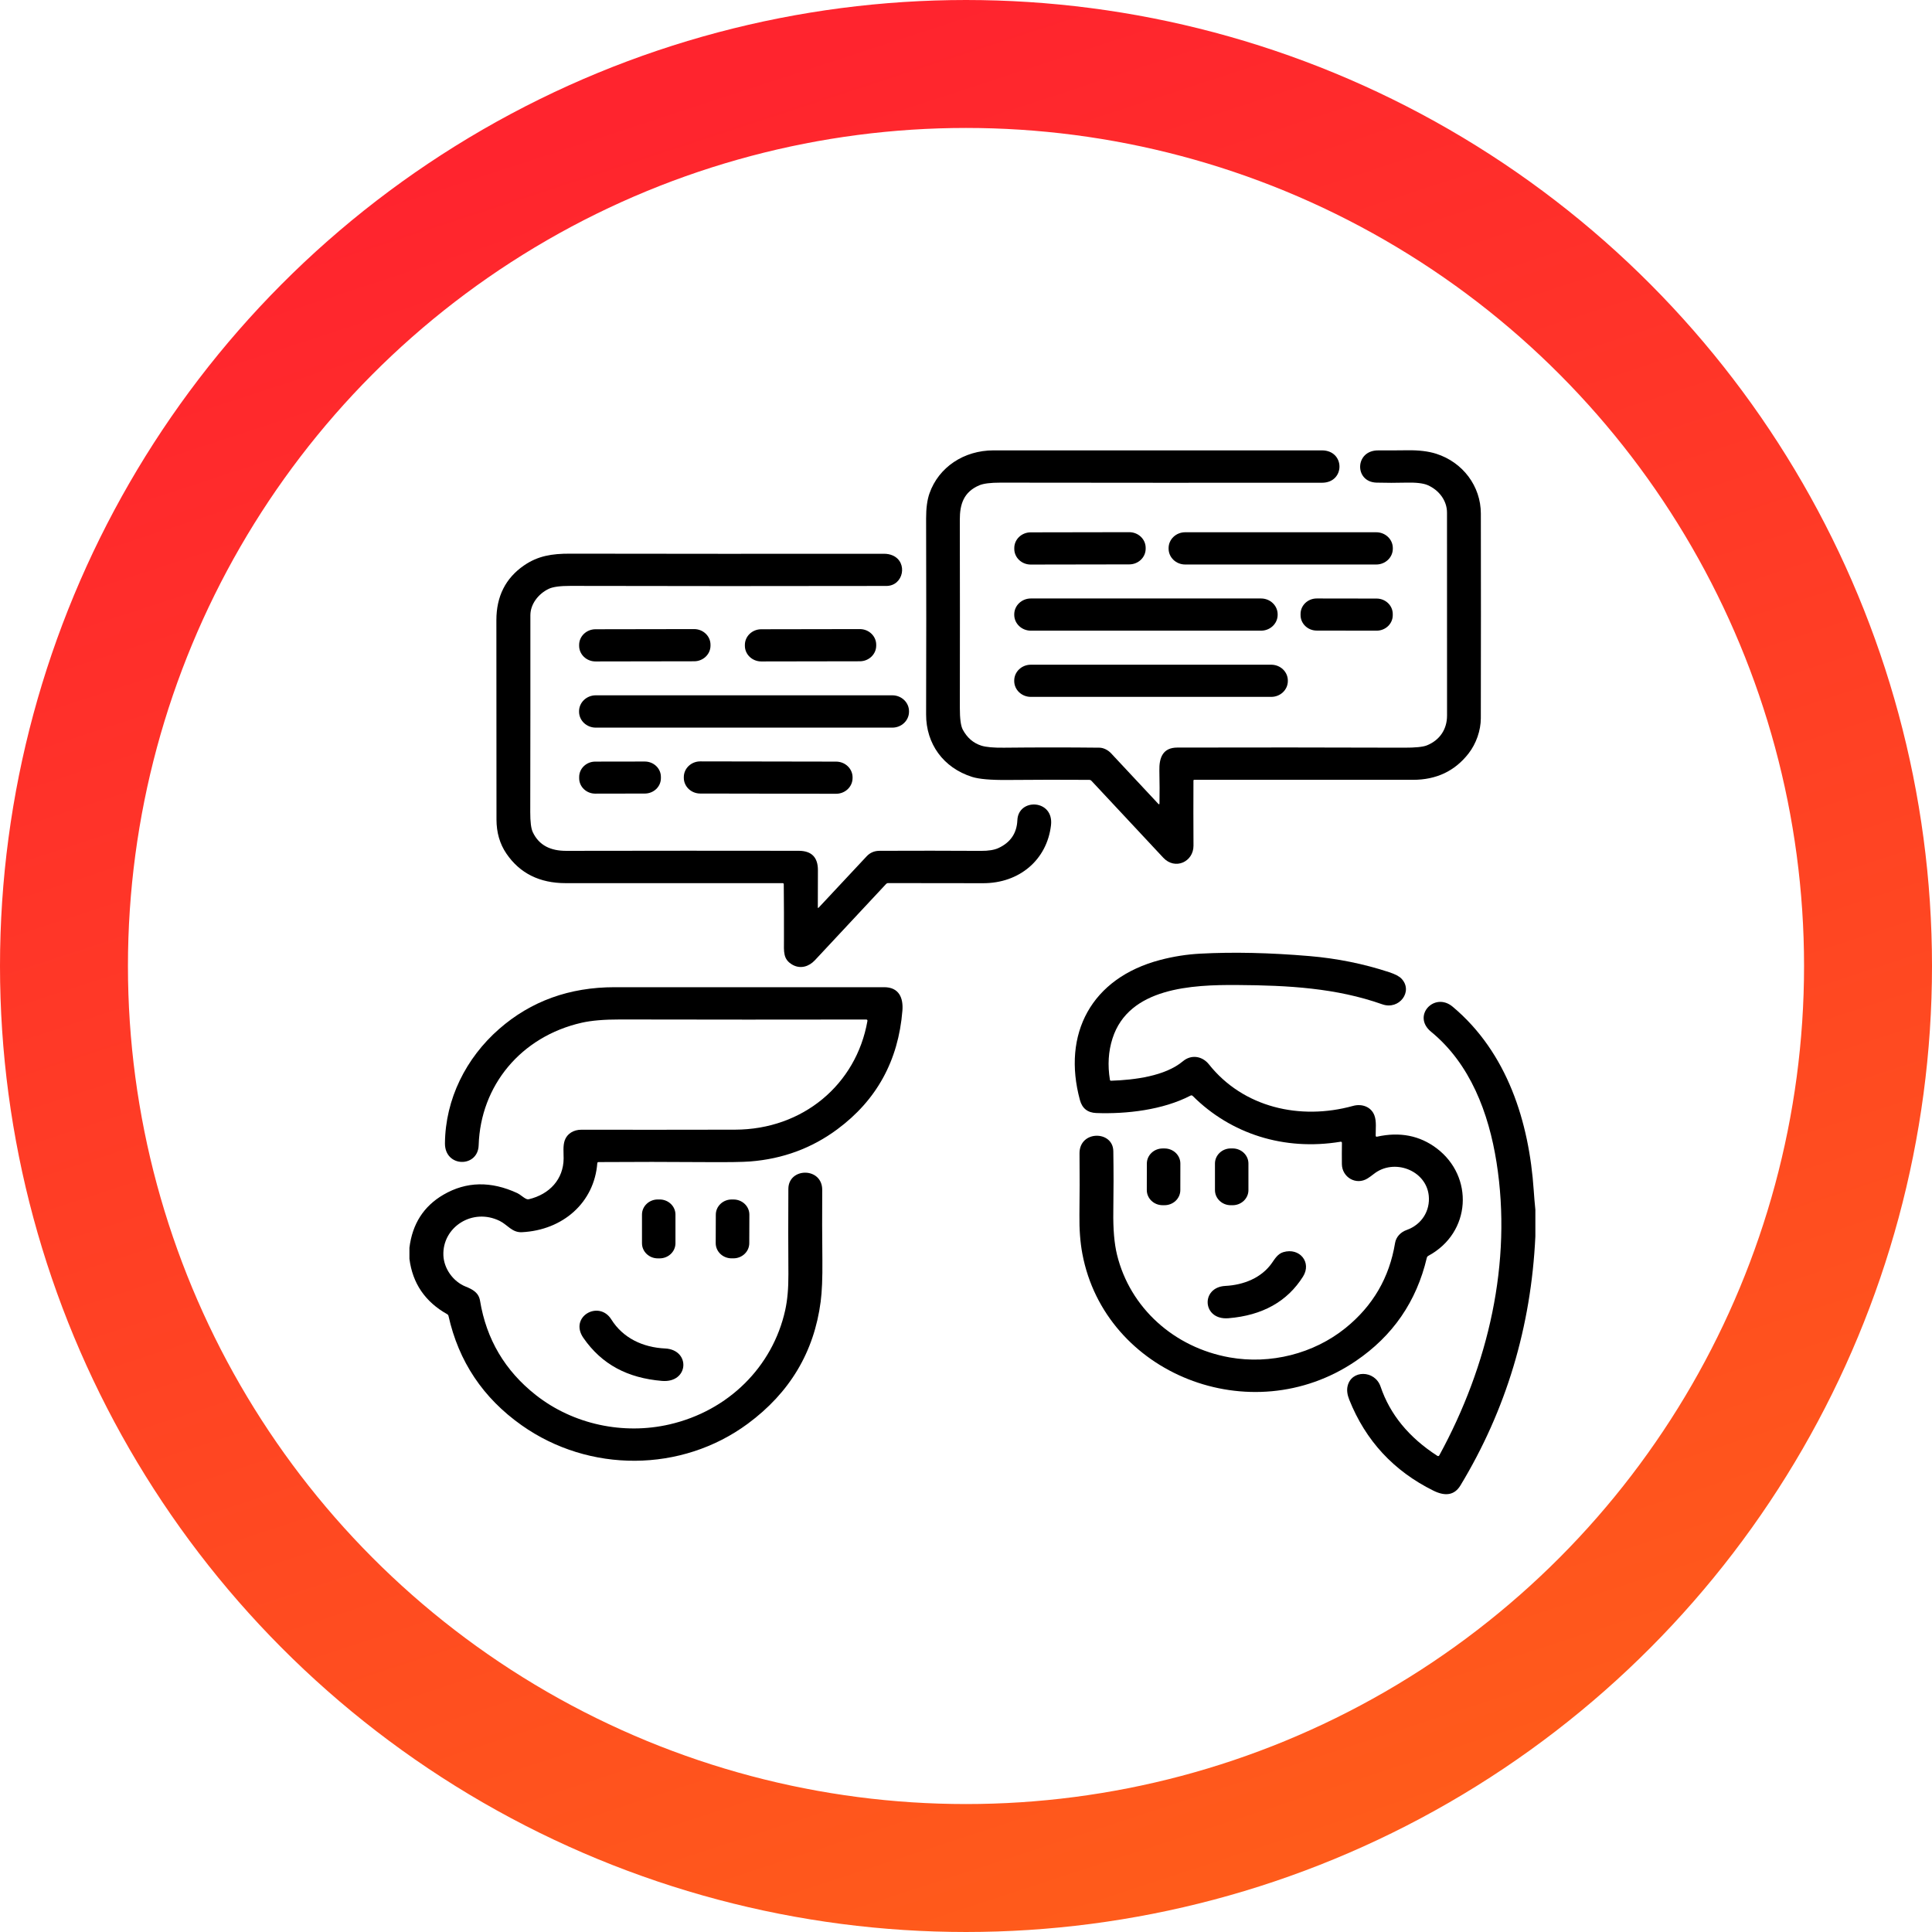 <svg width="151" height="151" viewBox="0 0 151 151" fill="none" xmlns="http://www.w3.org/2000/svg">
<circle cx="75.5" cy="75.5" r="70.5" stroke="url(#paint0_linear_69_557)" stroke-width="10"/>
<g clip-path="url(#clip0_69_557)">
<path d="M90.623 62.779C90.637 62.023 90.633 61.17 90.613 60.223C90.592 59.242 90.867 58.43 92.014 58.428C97.763 58.414 103.672 58.417 109.739 58.437C110.622 58.44 111.217 58.38 111.523 58.256C112.542 57.844 113.097 56.981 113.097 55.93C113.094 50.494 113.093 45.206 113.094 40.067C113.094 39.133 112.479 38.314 111.595 37.922C111.246 37.767 110.67 37.7 109.868 37.722C109.124 37.742 108.364 37.741 107.587 37.721C105.839 37.676 105.877 35.196 107.709 35.202C108.46 35.205 109.232 35.202 110.026 35.192C110.905 35.181 111.645 35.272 112.247 35.463C114.342 36.132 115.736 38.008 115.739 40.136C115.748 45.26 115.748 50.595 115.737 56.141C115.736 57.088 115.373 58.13 114.778 58.891C113.71 60.264 112.26 60.95 110.428 60.949C104.817 60.947 99.117 60.947 93.328 60.949C93.315 60.949 93.302 60.953 93.292 60.962C93.282 60.971 93.277 60.983 93.277 60.996C93.269 62.601 93.27 64.3 93.28 66.094C93.285 67.357 91.84 68.028 90.914 67.032C88.953 64.926 87.08 62.921 85.295 61.016C85.255 60.973 85.205 60.952 85.145 60.952C83.082 60.938 80.948 60.94 78.745 60.96C77.437 60.972 76.514 60.892 75.974 60.72C73.724 60.008 72.375 58.132 72.382 55.836C72.398 50.971 72.398 45.867 72.382 40.523C72.38 39.726 72.467 39.075 72.643 38.569C73.363 36.51 75.342 35.2 77.647 35.2C86.227 35.198 94.782 35.198 103.314 35.2C105.147 35.2 105.145 37.729 103.325 37.73C94.753 37.736 86.377 37.733 78.197 37.722C77.418 37.721 76.865 37.791 76.536 37.931C75.319 38.452 75.015 39.41 75.017 40.615C75.027 45.378 75.028 50.279 75.019 55.319C75.017 56.166 75.094 56.734 75.247 57.024C75.585 57.657 76.067 58.075 76.693 58.276C77.058 58.393 77.647 58.447 78.458 58.438C80.999 58.411 83.489 58.41 85.927 58.437C86.259 58.44 86.612 58.633 86.835 58.871C88.091 60.216 89.319 61.53 90.52 62.816C90.588 62.888 90.622 62.876 90.623 62.779Z" fill="black"/>
<path d="M88.257 41.594L80.554 41.607C79.846 41.608 79.273 42.157 79.274 42.833L79.274 42.902C79.275 43.578 79.85 44.125 80.559 44.124L88.262 44.111C88.97 44.11 89.543 43.561 89.542 42.885L89.542 42.816C89.541 42.14 88.966 41.593 88.257 41.594Z" fill="black"/>
<path d="M107.563 41.6H92.631C91.915 41.6 91.335 42.153 91.335 42.837V42.883C91.335 43.566 91.915 44.12 92.631 44.12H107.563C108.279 44.12 108.859 43.566 108.859 42.883V42.837C108.859 42.153 108.279 41.6 107.563 41.6Z" fill="black"/>
<path d="M63.919 70.906C63.919 70.974 63.943 70.983 63.991 70.932C65.225 69.607 66.474 68.271 67.738 66.924C68.004 66.64 68.34 66.498 68.745 66.497C71.477 66.485 74.12 66.487 76.675 66.502C77.253 66.505 77.704 66.433 78.03 66.284C78.976 65.849 79.471 65.122 79.515 64.103C79.59 62.351 82.382 62.469 82.143 64.502C81.825 67.211 79.663 69.038 76.828 69.029C74.304 69.02 71.833 69.017 69.414 69.02C69.351 69.02 69.298 69.043 69.256 69.088C67.387 71.084 65.532 73.071 63.692 75.048C63.233 75.54 62.57 75.757 61.944 75.406C61.191 74.981 61.269 74.394 61.272 73.466C61.277 72.056 61.271 70.604 61.257 69.111C61.255 69.053 61.225 69.024 61.165 69.024C55.495 69.024 49.843 69.024 44.212 69.025C42.172 69.025 40.627 68.255 39.578 66.714C39.062 65.956 38.804 65.067 38.804 64.046C38.803 59.168 38.8 53.977 38.796 48.473C38.795 46.611 39.516 45.183 40.958 44.191C42.053 43.44 43.141 43.271 44.549 43.273C52.371 43.287 60.546 43.289 69.073 43.281C69.336 43.28 69.569 43.324 69.773 43.415C70.978 43.947 70.619 45.794 69.275 45.796C60.846 45.812 52.615 45.811 44.583 45.792C43.781 45.79 43.218 45.866 42.893 46.02C42.075 46.408 41.453 47.217 41.453 48.088C41.456 53.3 41.453 58.426 41.443 63.464C41.441 64.233 41.507 64.759 41.642 65.042C42.135 66.084 43.05 66.504 44.255 66.5C50.747 66.488 56.802 66.487 62.42 66.496C63.43 66.497 63.931 67.004 63.926 68.018C63.92 68.986 63.918 69.948 63.919 70.906Z" fill="black"/>
<path d="M98.559 46.775H80.57C79.853 46.775 79.271 47.331 79.271 48.016V48.052C79.271 48.737 79.853 49.292 80.57 49.292H98.559C99.276 49.292 99.858 48.737 99.858 48.052V48.016C99.858 47.331 99.276 46.775 98.559 46.775Z" fill="black"/>
<path d="M107.591 46.782L102.916 46.775C102.218 46.773 101.65 47.313 101.649 47.98L101.649 48.075C101.648 48.742 102.213 49.284 102.912 49.285L107.587 49.292C108.285 49.294 108.853 48.754 108.854 48.087L108.854 47.992C108.855 47.325 108.29 46.783 107.591 46.782Z" fill="black"/>
<path d="M54.247 49.168L46.543 49.181C45.835 49.182 45.262 49.731 45.264 50.407L45.264 50.475C45.265 51.151 45.84 51.698 46.548 51.697L54.252 51.684C54.96 51.683 55.533 51.134 55.531 50.458L55.531 50.389C55.53 49.714 54.955 49.166 54.247 49.168Z" fill="black"/>
<path d="M67.198 49.168L59.498 49.181C58.789 49.182 58.217 49.731 58.218 50.407L58.218 50.475C58.219 51.151 58.794 51.698 59.502 51.697L67.202 51.684C67.91 51.683 68.483 51.134 68.482 50.458L68.482 50.389C68.481 49.714 67.906 49.166 67.198 49.168Z" fill="black"/>
<path d="M99.356 51.952H80.567C79.85 51.952 79.269 52.507 79.269 53.191V53.227C79.269 53.911 79.85 54.466 80.567 54.466H99.356C100.073 54.466 100.654 53.911 100.654 53.227V53.191C100.654 52.507 100.073 51.952 99.356 51.952Z" fill="black"/>
<path d="M69.74 54.344H46.565C45.843 54.344 45.258 54.902 45.258 55.591V55.623C45.258 56.312 45.843 56.87 46.565 56.87H69.74C70.462 56.87 71.046 56.312 71.046 55.623V55.591C71.046 54.902 70.462 54.344 69.74 54.344Z" fill="black"/>
<path d="M50.394 59.519L46.523 59.525C45.828 59.526 45.266 60.065 45.267 60.728L45.267 60.83C45.268 61.493 45.833 62.03 46.527 62.029L50.398 62.022C51.093 62.021 51.655 61.483 51.654 60.819L51.654 60.718C51.653 60.054 51.088 59.518 50.394 59.519Z" fill="black"/>
<path d="M65.349 59.526L54.734 59.508C54.023 59.507 53.446 60.056 53.445 60.735L53.445 60.791C53.444 61.469 54.019 62.02 54.73 62.021L65.345 62.039C66.056 62.04 66.633 61.491 66.634 60.812L66.635 60.757C66.636 60.078 66.06 59.527 65.349 59.526Z" fill="black"/>
<path d="M107.634 88.838C109.41 88.447 110.96 88.75 112.285 89.749C115.208 91.954 114.998 96.339 111.635 98.152C111.572 98.186 111.532 98.237 111.516 98.305C110.712 101.721 108.858 104.414 105.954 106.381C97.754 111.941 86.361 107.372 84.596 98.001C84.427 97.107 84.35 96.09 84.365 94.948C84.386 93.431 84.388 91.833 84.372 90.156C84.353 88.328 86.988 88.343 87.014 89.968C87.038 91.523 87.038 93.092 87.014 94.677C86.993 96.064 87.09 97.195 87.304 98.07C88.322 102.222 91.763 105.321 96.113 106.093C99.291 106.655 102.668 105.807 105.16 103.796C107.298 102.071 108.59 99.856 109.034 97.153C109.113 96.672 109.474 96.298 109.937 96.134C111.123 95.714 111.79 94.623 111.667 93.443C111.461 91.455 108.942 90.505 107.369 91.757C107.202 91.889 107.042 92.003 106.891 92.1C105.98 92.671 104.89 92.004 104.878 90.986C104.872 90.426 104.873 89.875 104.882 89.334C104.883 89.256 104.843 89.224 104.762 89.237C100.367 89.96 96.201 88.628 93.222 85.659C93.169 85.606 93.11 85.597 93.043 85.632C90.886 86.751 88.048 87.079 85.682 86.991C85.007 86.966 84.581 86.629 84.405 85.98C83.002 80.82 85.279 76.445 90.678 75.027C91.712 74.755 92.756 74.591 93.811 74.535C96.396 74.398 99.238 74.461 102.336 74.724C104.494 74.906 106.574 75.326 108.575 75.984C109.041 76.137 109.361 76.305 109.536 76.489C110.476 77.478 109.359 78.962 108.041 78.496C104.428 77.218 100.683 77.012 96.709 76.986C93.167 76.96 88.224 77.181 86.95 81.163C86.627 82.172 86.56 83.248 86.749 84.394C86.757 84.444 86.788 84.469 86.842 84.467C88.664 84.407 91.061 84.11 92.452 82.945C93.115 82.389 93.975 82.543 94.487 83.188C97.161 86.553 101.602 87.583 105.752 86.434C106.453 86.241 107.173 86.512 107.42 87.178C107.596 87.65 107.513 88.239 107.52 88.754C107.521 88.827 107.559 88.855 107.634 88.838Z" fill="black"/>
<path d="M32 98.383V97.52C32.229 95.656 33.115 94.274 34.659 93.374C36.443 92.337 38.368 92.296 40.436 93.253C40.664 93.36 40.896 93.599 41.149 93.711C41.207 93.736 41.272 93.743 41.334 93.729C42.966 93.338 44.036 92.156 44.052 90.553C44.055 90.09 43.988 89.56 44.138 89.13C44.323 88.599 44.841 88.297 45.422 88.297C49.413 88.302 53.422 88.301 57.451 88.292C62.743 88.28 66.921 84.768 67.795 79.8C67.807 79.722 67.773 79.683 67.692 79.683C61.742 79.694 55.334 79.693 48.466 79.679C47.224 79.676 46.223 79.762 45.463 79.934C40.705 81.016 37.555 84.855 37.411 89.511C37.356 91.284 34.757 91.26 34.776 89.35C34.81 85.91 36.412 82.694 39.013 80.42C41.497 78.246 44.504 77.158 48.034 77.157C54.932 77.155 61.956 77.155 69.106 77.157C70.256 77.157 70.612 77.985 70.529 78.996C70.212 82.899 68.514 85.989 65.435 88.267C63.446 89.74 61.18 90.577 58.639 90.776C58.033 90.823 56.891 90.84 55.213 90.828C52.34 90.806 49.529 90.805 46.783 90.825C46.721 90.826 46.688 90.856 46.683 90.915C46.446 93.985 44.002 96.145 40.791 96.306C40.025 96.344 39.664 95.727 39.066 95.429C36.928 94.367 34.564 95.914 34.654 98.116C34.695 99.135 35.396 100.154 36.395 100.556C36.952 100.78 37.414 101.033 37.519 101.663C38.014 104.675 39.467 107.132 41.879 109.033C44.794 111.328 48.713 112.163 52.333 111.326C56.92 110.266 60.389 106.831 61.37 102.398C61.543 101.617 61.626 100.681 61.619 99.591C61.604 97.481 61.603 95.257 61.616 92.92C61.626 91.227 64.275 91.206 64.263 93.009C64.251 94.828 64.255 96.666 64.275 98.524C64.288 99.882 64.244 100.95 64.142 101.729C63.629 105.667 61.73 108.849 58.445 111.274C53.263 115.1 46.051 115.128 40.773 111.397C37.754 109.264 35.847 106.412 35.051 102.841C35.039 102.787 35.008 102.746 34.958 102.718C33.227 101.746 32.241 100.301 32 98.383Z" fill="black"/>
<path d="M120 94.547V96.637C119.667 103.707 117.715 110.194 114.144 116.098C113.693 116.843 112.989 116.979 112.034 116.507C108.925 114.969 106.732 112.599 105.454 109.396C105.3 109.01 105.254 108.666 105.318 108.363C105.597 107.04 107.46 107.067 107.903 108.376C108.636 110.543 110.111 112.344 112.331 113.78C112.402 113.825 112.457 113.811 112.496 113.739C116.336 106.702 118.199 98.657 116.965 90.846C116.355 86.987 114.911 83.146 111.848 80.638C110.332 79.396 112.113 77.491 113.534 78.68C117.817 82.265 119.512 87.715 119.871 93.023C119.905 93.531 119.948 94.04 120 94.547Z" fill="black"/>
<path d="M91.019 89.76L90.875 89.76C90.191 89.759 89.636 90.287 89.635 90.939L89.631 93.013C89.63 93.665 90.183 94.195 90.867 94.196L91.011 94.196C91.694 94.198 92.249 93.67 92.251 93.017L92.254 90.943C92.256 90.291 91.703 89.761 91.019 89.76Z" fill="black"/>
<path d="M96.336 89.758H96.195C95.512 89.758 94.958 90.287 94.958 90.939V93.016C94.958 93.668 95.512 94.197 96.195 94.197H96.336C97.02 94.197 97.574 93.668 97.574 93.016V90.939C97.574 90.287 97.02 89.758 96.336 89.758Z" fill="black"/>
<path d="M51.554 93.747H51.413C50.73 93.747 50.176 94.276 50.176 94.928V97.169C50.176 97.822 50.73 98.351 51.413 98.351H51.554C52.238 98.351 52.792 97.822 52.792 97.169V94.928C52.792 94.276 52.238 93.747 51.554 93.747Z" fill="black"/>
<path d="M57.332 93.749L57.191 93.748C56.506 93.746 55.949 94.275 55.946 94.929L55.938 97.16C55.936 97.814 56.489 98.346 57.175 98.349L57.316 98.349C58.001 98.351 58.559 97.823 58.561 97.169L58.569 94.937C58.571 94.283 58.018 93.751 57.332 93.749Z" fill="black"/>
<path d="M95.771 100.504C97.204 100.43 98.595 99.874 99.406 98.717C99.641 98.383 99.865 97.994 100.301 97.864C101.578 97.485 102.537 98.667 101.841 99.772C100.612 101.725 98.67 102.81 96.015 103.029C93.956 103.2 93.822 100.604 95.771 100.504Z" fill="black"/>
<path d="M47.783 103.129C48.693 104.581 50.243 105.31 51.979 105.393C53.991 105.49 53.856 108.109 51.733 107.928C49.06 107.702 47.042 106.652 45.599 104.571C44.451 102.919 46.809 101.571 47.783 103.129Z" fill="black"/>
</g>
<defs>
<linearGradient id="paint0_linear_69_557" x1="75.5" y1="0" x2="125" y2="151" gradientUnits="userSpaceOnUse">
<stop stop-color="#FF242E"/>
<stop offset="1" stop-color="#FF6019"/>
</linearGradient>
<clipPath id="clip0_69_557">
<rect width="88" height="84" fill="white" transform="translate(32 34)"/>
</clipPath>
</defs>
</svg>
